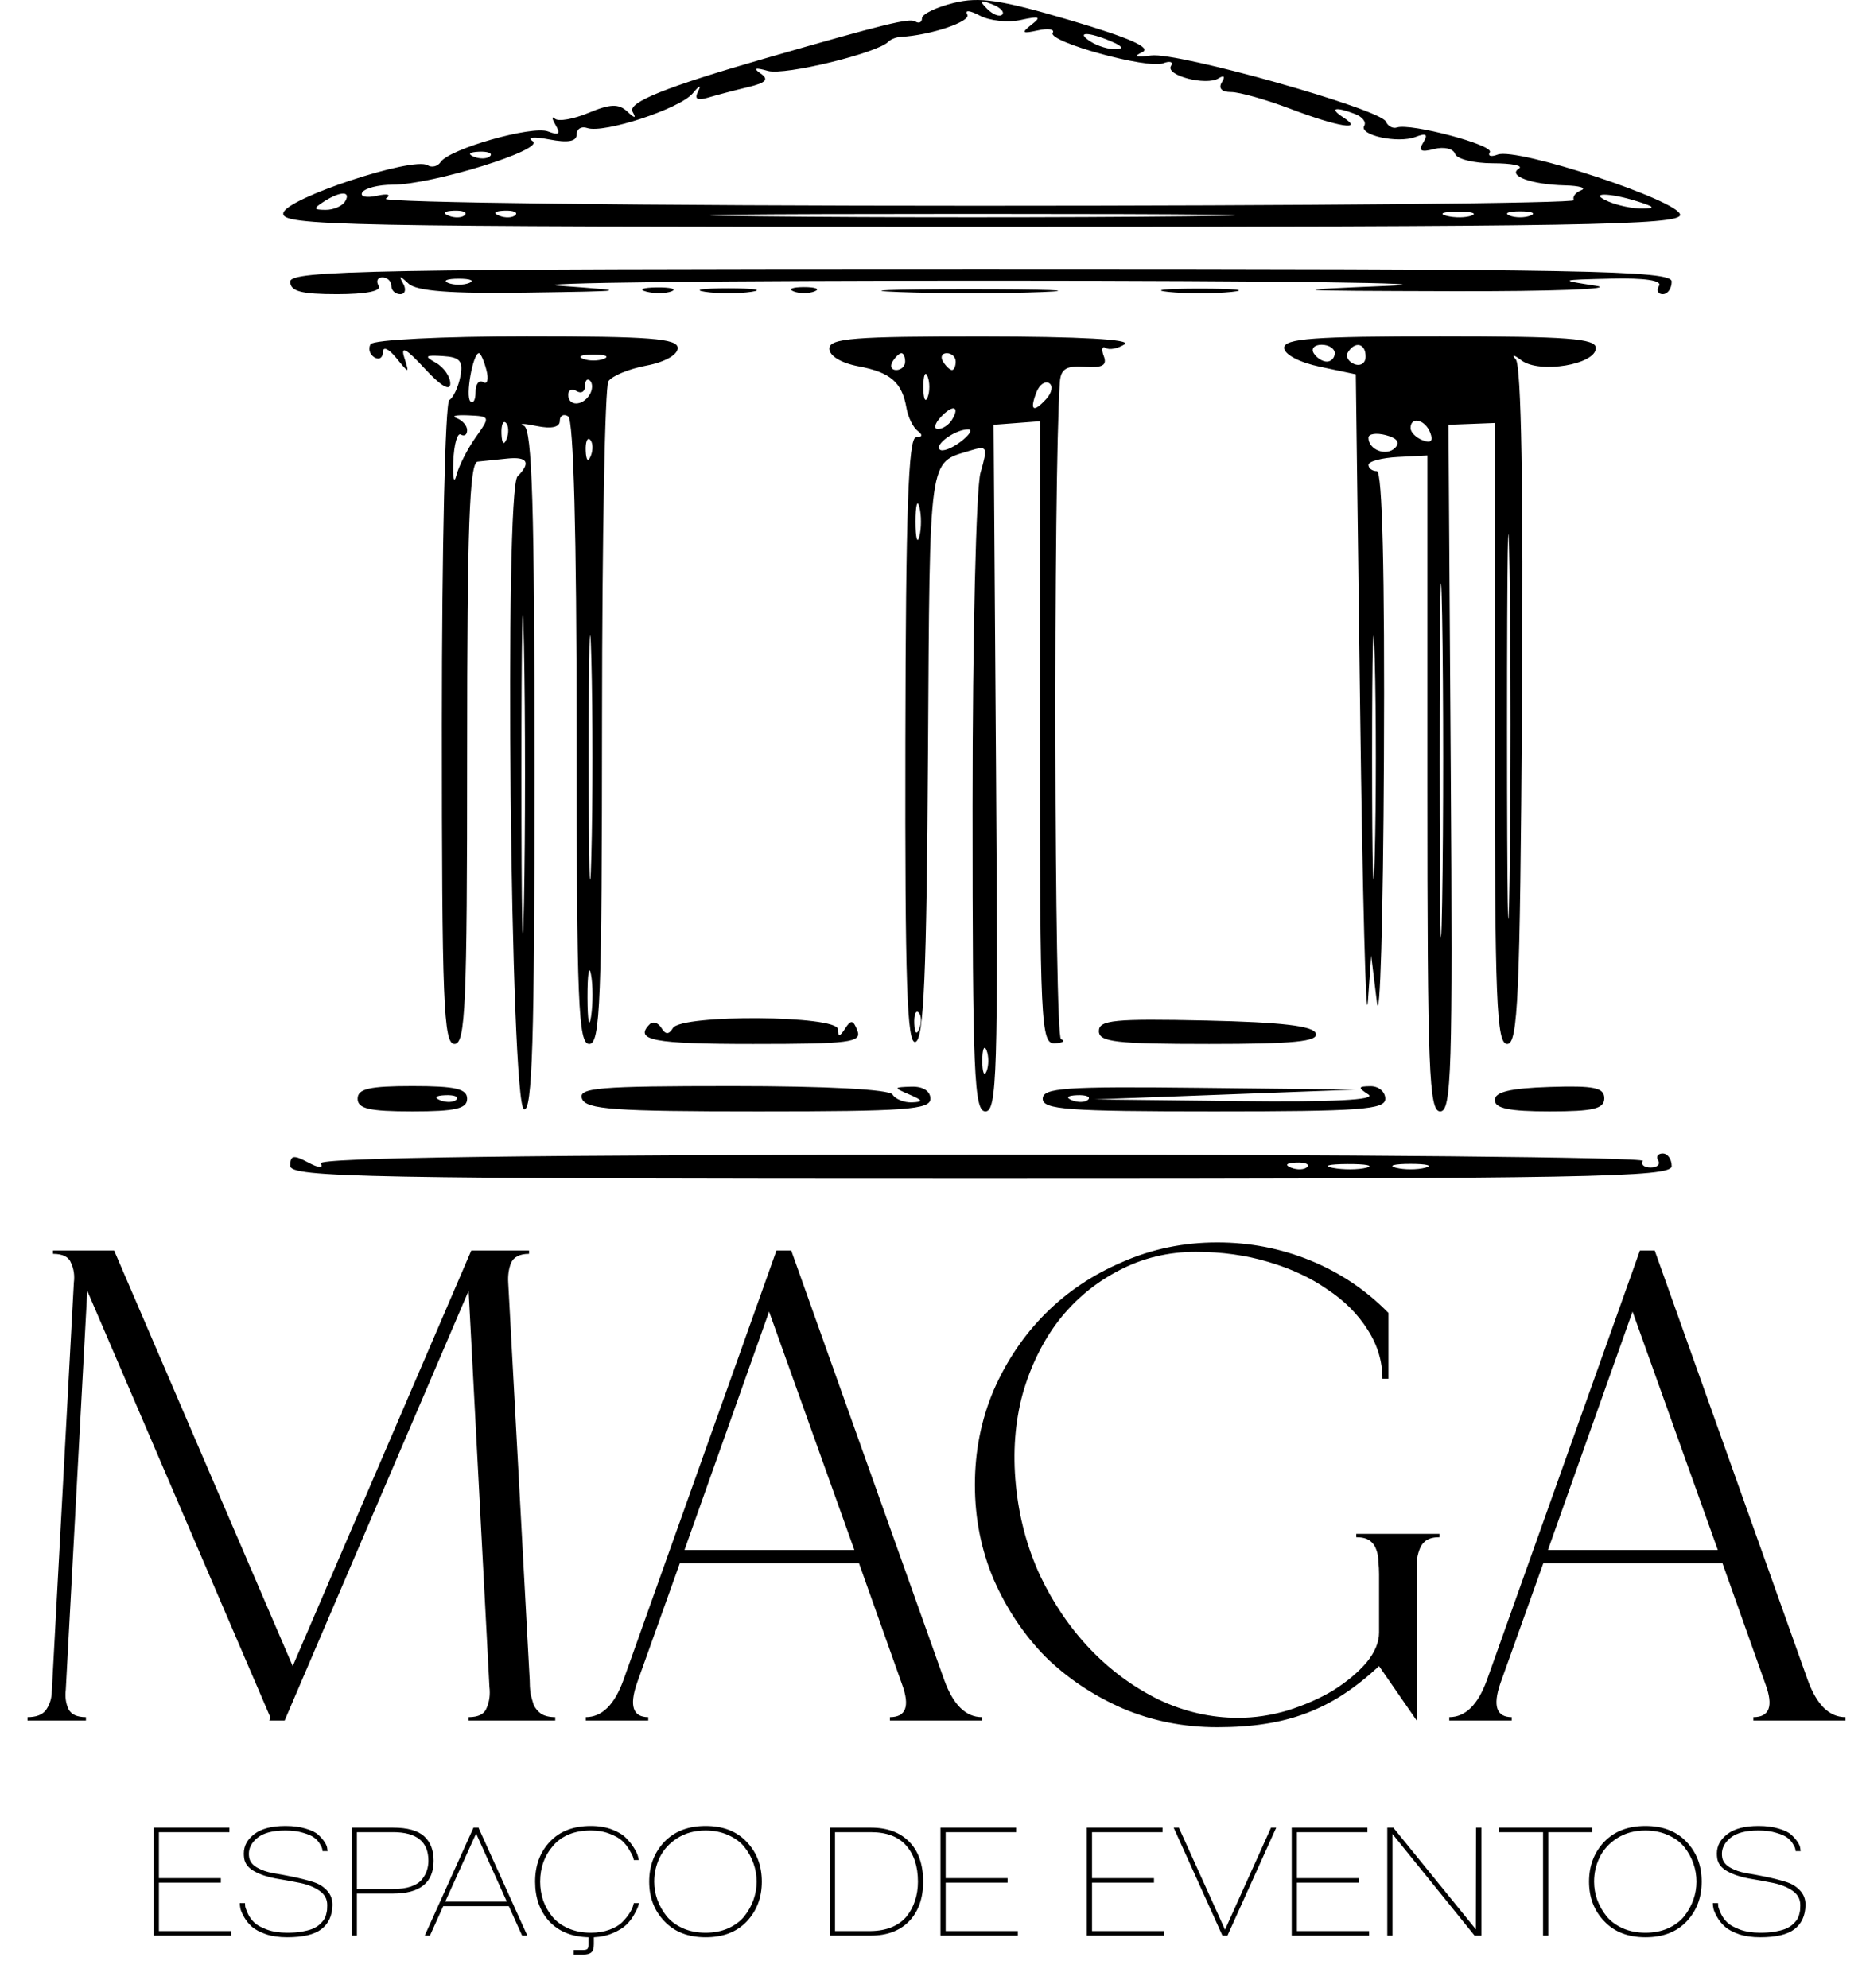 <svg width="355" height="379" viewBox="0 0 355 379" fill="none" xmlns="http://www.w3.org/2000/svg">
<path d="M51.584 327.488L16.64 246.08L12.544 322.112C12.373 323.477 12.544 324.715 13.056 325.824C13.568 326.848 14.677 327.36 16.384 327.36V328H5.248V327.36C6.869 327.36 8.021 326.933 8.704 326.08C9.387 325.141 9.771 324.075 9.856 322.88L14.08 244.544C14.251 243.179 14.08 241.941 13.568 240.832C13.141 239.637 11.989 239.04 10.112 239.04V238.4H21.76L55.808 317.632L89.856 238.4H100.864V239.04C99.072 239.04 97.92 239.637 97.408 240.832C96.981 241.941 96.811 243.179 96.896 244.544L100.992 320.32C100.992 321.088 101.035 321.899 101.12 322.752C101.291 323.52 101.504 324.288 101.76 325.056C102.101 325.739 102.571 326.293 103.168 326.72C103.851 327.147 104.747 327.36 105.856 327.36V328H89.344V327.36C91.221 327.36 92.373 326.763 92.8 325.568C93.312 324.373 93.483 323.051 93.312 321.6L89.344 246.08L54.272 328H51.328L51.584 327.488ZM169.669 328V327.36C172.741 327.36 173.509 325.269 171.973 321.088L163.781 298.048H129.605L121.413 320.96C119.962 325.227 120.688 327.36 123.589 327.36V328H111.685V327.36C114.757 327.36 117.146 325.013 118.853 320.32L148.037 238.4H150.853L180.037 320.32C181.744 325.013 184.133 327.36 187.205 327.36V328H169.669ZM162.885 295.488L146.629 250.048L130.501 295.488H162.885ZM185.87 283.072C185.87 276.672 187.065 270.656 189.454 265.024C191.929 259.392 195.214 254.528 199.31 250.432C203.491 246.251 208.398 242.965 214.03 240.576C219.662 238.101 225.678 236.864 232.078 236.864C238.307 236.864 244.238 238.016 249.87 240.32C255.502 242.624 260.451 245.952 264.718 250.304V262.848H263.566C263.566 259.52 262.627 256.405 260.75 253.504C258.873 250.517 256.313 247.957 253.07 245.824C249.913 243.605 246.158 241.856 241.806 240.576C237.539 239.296 232.931 238.656 227.982 238.656C222.691 238.656 217.785 239.851 213.262 242.24C208.825 244.544 205.027 247.701 201.87 251.712C198.798 255.723 196.494 260.416 194.958 265.792C193.507 271.168 193.081 276.928 193.678 283.072C194.275 289.216 195.811 294.976 198.286 300.352C200.846 305.728 204.046 310.421 207.886 314.432C211.726 318.443 216.078 321.643 220.942 324.032C225.806 326.336 230.841 327.488 236.046 327.488C239.203 327.488 242.361 327.019 245.518 326.08C248.761 325.056 251.662 323.776 254.222 322.24C256.782 320.619 258.873 318.869 260.494 316.992C262.115 315.029 262.926 313.109 262.926 311.232V300.096C262.926 299.328 262.883 298.56 262.798 297.792C262.798 296.939 262.67 296.171 262.414 295.488C262.158 294.72 261.731 294.123 261.134 293.696C260.537 293.269 259.683 293.056 258.574 293.056V292.416H274.446V293.056C273.337 293.056 272.483 293.269 271.886 293.696C271.289 294.123 270.862 294.72 270.606 295.488C270.35 296.171 270.179 296.939 270.094 297.792C270.094 298.56 270.094 299.328 270.094 300.096V328L262.926 317.632C260.622 319.765 258.361 321.557 256.142 323.008C253.923 324.459 251.577 325.653 249.102 326.592C246.627 327.531 243.982 328.213 241.166 328.64C238.435 329.067 235.406 329.28 232.078 329.28C225.678 329.28 219.662 328.085 214.03 325.696C208.398 323.221 203.491 319.936 199.31 315.84C195.214 311.659 191.929 306.752 189.454 301.12C187.065 295.488 185.87 289.472 185.87 283.072ZM334.294 328V327.36C337.366 327.36 338.134 325.269 336.598 321.088L328.406 298.048H294.23L286.038 320.96C284.587 325.227 285.313 327.36 288.214 327.36V328H276.31V327.36C279.382 327.36 281.771 325.013 283.478 320.32L312.662 238.4H315.478L344.662 320.32C346.369 325.013 348.758 327.36 351.83 327.36V328H334.294ZM327.51 295.488L311.254 250.048L295.126 295.488H327.51Z" fill="black"/>
<path d="M29.304 348.424H43.736V349.288H30.296V358.056H42.104V358.92H30.296V368.136H44.056V369H29.304V348.424ZM45.718 362.824H46.71C46.71 362.973 46.721 363.176 46.742 363.432C46.785 363.688 46.956 364.147 47.254 364.808C47.553 365.448 47.958 366.013 48.47 366.504C48.982 366.995 49.782 367.443 50.87 367.848C51.98 368.253 53.27 368.456 54.742 368.456C55.766 368.456 56.684 368.392 57.494 368.264C58.305 368.115 58.966 367.944 59.478 367.752C60.012 367.539 60.47 367.272 60.854 366.952C61.238 366.611 61.526 366.301 61.718 366.024C61.91 365.747 62.06 365.416 62.166 365.032C62.273 364.627 62.337 364.317 62.358 364.104C62.38 363.869 62.39 363.581 62.39 363.24C62.39 363.219 62.39 363.197 62.39 363.176C62.39 362.024 61.878 361.107 60.854 360.424C59.852 359.741 58.604 359.251 57.11 358.952C55.617 358.653 54.102 358.376 52.566 358.12C51.03 357.843 49.686 357.395 48.534 356.776C47.382 356.157 46.721 355.325 46.55 354.28C46.508 353.96 46.486 353.651 46.486 353.352C46.486 351.901 47.158 350.664 48.502 349.64C49.846 348.616 51.82 348.104 54.422 348.104C55.916 348.104 57.206 348.275 58.294 348.616C59.404 348.936 60.204 349.331 60.694 349.8C61.206 350.269 61.612 350.739 61.91 351.208C62.209 351.677 62.369 352.083 62.39 352.424L62.454 352.904H61.494C61.494 352.797 61.473 352.659 61.43 352.488C61.409 352.296 61.26 351.976 60.982 351.528C60.726 351.08 60.374 350.685 59.926 350.344C59.478 350.003 58.774 349.693 57.814 349.416C56.854 349.117 55.724 348.968 54.422 348.968C52.012 348.968 50.241 349.427 49.11 350.344C48.001 351.24 47.446 352.264 47.446 353.416C47.446 353.651 47.468 353.896 47.51 354.152C47.66 354.92 48.161 355.549 49.014 356.04C49.868 356.531 50.881 356.883 52.054 357.096C53.228 357.288 54.486 357.523 55.83 357.8C57.174 358.077 58.401 358.387 59.51 358.728C60.641 359.048 61.569 359.592 62.294 360.36C63.02 361.107 63.382 362.024 63.382 363.112C63.382 363.155 63.382 363.187 63.382 363.208C63.34 365.213 62.636 366.739 61.27 367.784C59.926 368.808 57.75 369.32 54.742 369.32C53.228 369.32 51.884 369.128 50.71 368.744C49.558 368.339 48.673 367.869 48.054 367.336C47.457 366.803 46.966 366.205 46.582 365.544C46.198 364.883 45.953 364.339 45.846 363.912C45.761 363.485 45.718 363.123 45.718 362.824ZM74.926 348.424C77.699 348.424 79.683 348.979 80.878 350.088C82.073 351.176 82.67 352.723 82.67 354.728C82.67 358.909 80.089 361 74.926 361H68.046V369H67.054V348.424H74.926ZM68.046 349.288V360.136H74.926C76.27 360.136 77.411 359.976 78.35 359.656C79.31 359.315 80.014 358.856 80.462 358.28C80.91 357.704 81.219 357.139 81.39 356.584C81.582 356.008 81.678 355.389 81.678 354.728C81.678 351.101 79.427 349.288 74.926 349.288H68.046ZM80.981 369L90.261 348.456V348.424H91.285L91.253 348.488L100.533 369H99.541L97.013 363.4H84.501L81.973 369H80.981ZM96.629 362.536L90.773 349.544L84.885 362.536H96.629ZM104.871 351.08C106.749 349.096 109.341 348.104 112.647 348.104C114.162 348.104 115.506 348.328 116.679 348.776C117.853 349.224 118.749 349.768 119.367 350.408C119.986 351.027 120.487 351.656 120.871 352.296C121.277 352.936 121.533 353.48 121.639 353.928L121.799 354.6H120.839C120.818 354.451 120.765 354.248 120.679 353.992C120.594 353.736 120.359 353.288 119.975 352.648C119.591 351.987 119.133 351.411 118.599 350.92C118.066 350.429 117.266 349.981 116.199 349.576C115.154 349.171 113.97 348.968 112.647 348.968C109.554 348.968 107.165 349.928 105.479 351.848C103.815 353.768 102.983 356.061 102.983 358.728C102.983 359.965 103.175 361.16 103.559 362.312C103.965 363.443 104.551 364.477 105.319 365.416C106.087 366.333 107.101 367.069 108.359 367.624C109.639 368.179 111.069 368.456 112.647 368.456C113.97 368.456 115.154 368.264 116.199 367.88C117.245 367.496 118.045 367.027 118.599 366.472C119.154 365.917 119.613 365.363 119.975 364.808C120.338 364.253 120.573 363.784 120.679 363.4L120.839 362.824H121.831C121.789 362.995 121.725 363.219 121.639 363.496C121.554 363.773 121.309 364.275 120.903 365C120.498 365.725 120.007 366.365 119.431 366.92C118.877 367.475 118.045 367.997 116.935 368.488C115.826 368.979 114.589 369.256 113.223 369.32V370.6C113.223 371.368 113.074 371.891 112.775 372.168C112.477 372.467 111.943 372.616 111.175 372.616H109.383V371.752H111.175C111.602 371.752 111.879 371.677 112.007 371.528C112.135 371.379 112.199 371.069 112.199 370.6V369.32C109.021 369.235 106.525 368.221 104.711 366.28C102.919 364.317 102.023 361.8 102.023 358.728C102.023 355.613 102.973 353.064 104.871 351.08ZM123.773 358.728C123.773 355.699 124.733 353.171 126.653 351.144C128.595 349.117 131.219 348.104 134.525 348.104C137.853 348.104 140.467 349.117 142.365 351.144C144.285 353.149 145.245 355.677 145.245 358.728C145.245 361.757 144.285 364.285 142.365 366.312C140.467 368.317 137.853 369.32 134.525 369.32C131.219 369.32 128.605 368.307 126.685 366.28C124.744 364.275 123.773 361.757 123.773 358.728ZM124.733 358.728C124.733 359.923 124.936 361.085 125.341 362.216C125.768 363.347 126.365 364.392 127.133 365.352C127.923 366.291 128.957 367.048 130.237 367.624C131.517 368.179 132.947 368.456 134.525 368.456C136.104 368.456 137.533 368.179 138.813 367.624C140.093 367.048 141.117 366.291 141.885 365.352C142.653 364.392 143.24 363.347 143.645 362.216C144.051 361.085 144.253 359.923 144.253 358.728C144.253 357.512 144.051 356.339 143.645 355.208C143.24 354.056 142.653 353.011 141.885 352.072C141.117 351.133 140.093 350.387 138.813 349.832C137.533 349.256 136.104 348.968 134.525 348.968C132.456 348.968 130.653 349.459 129.117 350.44C127.603 351.421 126.493 352.637 125.789 354.088C125.085 355.539 124.733 357.085 124.733 358.728ZM166.018 348.424C169.154 348.424 171.597 349.32 173.346 351.112C175.117 352.904 176.002 355.443 176.002 358.728C176.002 361.885 175.117 364.392 173.346 366.248C171.576 368.083 169.133 369 166.018 369H158.21V348.424H166.018ZM166.018 368.136C167.554 368.115 168.909 367.859 170.082 367.368C171.256 366.856 172.194 366.163 172.898 365.288C173.602 364.392 174.125 363.4 174.466 362.312C174.829 361.203 175.01 360.008 175.01 358.728C175.01 355.827 174.264 353.533 172.77 351.848C171.298 350.141 169.048 349.288 166.018 349.288H159.202V368.136H166.018ZM179.304 348.424H193.736V349.288H180.296V358.056H192.104V358.92H180.296V368.136H194.056V369H179.304V348.424ZM207.21 348.424H221.642V349.288H208.202V358.056H220.01V358.92H208.202V368.136H221.962V369H207.21V348.424ZM224.757 348.424L233.557 367.88L242.325 348.424H243.317L234.037 368.968L234.069 369H233.045V368.968L223.765 348.424H224.757ZM246.273 348.424H260.705V349.288H247.265V358.056H259.073V358.92H247.265V368.136H261.025V369H246.273V348.424ZM264.492 348.424H265.644L281.388 367.816L281.42 348.424H282.444V369H281.132L265.484 349.64V369H264.492V348.424ZM285.742 348.424H303.598V349.288H295.182V369H294.19V349.288H285.742V348.424ZM302.961 358.728C302.961 355.699 303.921 353.171 305.841 351.144C307.782 349.117 310.406 348.104 313.713 348.104C317.041 348.104 319.654 349.117 321.553 351.144C323.473 353.149 324.433 355.677 324.433 358.728C324.433 361.757 323.473 364.285 321.553 366.312C319.654 368.317 317.041 369.32 313.713 369.32C310.406 369.32 307.793 368.307 305.873 366.28C303.931 364.275 302.961 361.757 302.961 358.728ZM303.921 358.728C303.921 359.923 304.123 361.085 304.529 362.216C304.955 363.347 305.553 364.392 306.321 365.352C307.11 366.291 308.145 367.048 309.425 367.624C310.705 368.179 312.134 368.456 313.713 368.456C315.291 368.456 316.721 368.179 318.001 367.624C319.281 367.048 320.305 366.291 321.073 365.352C321.841 364.392 322.427 363.347 322.833 362.216C323.238 361.085 323.441 359.923 323.441 358.728C323.441 357.512 323.238 356.339 322.833 355.208C322.427 354.056 321.841 353.011 321.073 352.072C320.305 351.133 319.281 350.387 318.001 349.832C316.721 349.256 315.291 348.968 313.713 348.968C311.643 348.968 309.841 349.459 308.305 350.44C306.79 351.421 305.681 352.637 304.977 354.088C304.273 355.539 303.921 357.085 303.921 358.728ZM326.562 362.824H327.554C327.554 362.973 327.565 363.176 327.586 363.432C327.629 363.688 327.799 364.147 328.098 364.808C328.397 365.448 328.802 366.013 329.314 366.504C329.826 366.995 330.626 367.443 331.714 367.848C332.823 368.253 334.114 368.456 335.586 368.456C336.61 368.456 337.527 368.392 338.338 368.264C339.149 368.115 339.81 367.944 340.322 367.752C340.855 367.539 341.314 367.272 341.698 366.952C342.082 366.611 342.37 366.301 342.562 366.024C342.754 365.747 342.903 365.416 343.01 365.032C343.117 364.627 343.181 364.317 343.202 364.104C343.223 363.869 343.234 363.581 343.234 363.24C343.234 363.219 343.234 363.197 343.234 363.176C343.234 362.024 342.722 361.107 341.698 360.424C340.695 359.741 339.447 359.251 337.954 358.952C336.461 358.653 334.946 358.376 333.41 358.12C331.874 357.843 330.53 357.395 329.378 356.776C328.226 356.157 327.565 355.325 327.394 354.28C327.351 353.96 327.33 353.651 327.33 353.352C327.33 351.901 328.002 350.664 329.346 349.64C330.69 348.616 332.663 348.104 335.266 348.104C336.759 348.104 338.05 348.275 339.138 348.616C340.247 348.936 341.047 349.331 341.538 349.8C342.05 350.269 342.455 350.739 342.754 351.208C343.053 351.677 343.213 352.083 343.234 352.424L343.298 352.904H342.338C342.338 352.797 342.317 352.659 342.274 352.488C342.253 352.296 342.103 351.976 341.826 351.528C341.57 351.08 341.218 350.685 340.77 350.344C340.322 350.003 339.618 349.693 338.658 349.416C337.698 349.117 336.567 348.968 335.266 348.968C332.855 348.968 331.085 349.427 329.954 350.344C328.845 351.24 328.29 352.264 328.29 353.416C328.29 353.651 328.311 353.896 328.354 354.152C328.503 354.92 329.005 355.549 329.858 356.04C330.711 356.531 331.725 356.883 332.898 357.096C334.071 357.288 335.33 357.523 336.674 357.8C338.018 358.077 339.245 358.387 340.354 358.728C341.485 359.048 342.413 359.592 343.138 360.36C343.863 361.107 344.226 362.024 344.226 363.112C344.226 363.155 344.226 363.187 344.226 363.208C344.183 365.213 343.479 366.739 342.114 367.784C340.77 368.808 338.594 369.32 335.586 369.32C334.071 369.32 332.727 369.128 331.554 368.744C330.402 368.339 329.517 367.869 328.898 367.336C328.301 366.803 327.81 366.205 327.426 365.544C327.042 364.883 326.797 364.339 326.69 363.912C326.605 363.485 326.562 363.123 326.562 362.824Z" fill="black"/>
<path fill-rule="evenodd" clip-rule="evenodd" d="M181.806 0.565C178.495 1.385 175.784 2.694 175.784 3.473C175.784 4.254 175.214 4.538 174.515 4.107C173.381 3.407 168.878 4.51 146.074 11.074C127.016 16.56 119.612 19.531 120.603 21.298C121.35 22.632 121.053 22.616 119.569 21.241C117.945 19.74 116.329 19.798 112.237 21.506C109.352 22.712 106.453 23.22 105.798 22.632C105.142 22.044 105.202 22.59 105.931 23.845C106.928 25.563 106.568 25.862 104.465 25.054C101.441 23.895 85.692 28.382 84.022 30.88C83.459 31.724 82.338 32.006 81.531 31.508C78.764 29.8 54.567 37.799 54.015 40.606C53.536 43.036 64.018 43.245 186.908 43.245C301.189 43.245 320.321 42.917 320.321 40.961C320.321 38.313 289.239 28.049 285.529 29.474C284.257 29.96 283.591 29.755 284.048 29.016C284.884 27.662 268.957 23.429 266.327 24.306C265.549 24.564 264.6 24.053 264.216 23.17C263.173 20.776 224.52 9.897 219.482 10.579C216.564 10.976 216.004 10.766 217.783 9.943C219.614 9.097 215.384 7.223 204.132 3.895C190.79 -0.05 186.735 -0.656 181.806 0.565ZM191.082 2.786C190.589 3.28 189.293 2.787 188.203 1.689C186.629 0.102 186.814 -0.081 189.102 0.789C190.686 1.393 191.577 2.291 191.082 2.786ZM194.62 3.807C198.218 3.022 198.608 3.195 196.661 4.711C194.662 6.267 194.866 6.452 197.868 5.794C199.857 5.358 201.136 5.566 200.708 6.255C199.668 7.939 218.782 13.215 221.771 12.068C223.068 11.57 223.736 11.8 223.255 12.579C222.142 14.377 229.937 16.411 232.314 14.941C233.392 14.276 233.642 14.573 232.948 15.694C232.245 16.836 232.921 17.549 234.708 17.551C236.306 17.551 241.415 18.996 246.063 20.763C255.13 24.209 260.185 25.019 256.082 22.367C253.36 20.607 254.55 20.275 258.35 21.733C259.742 22.266 260.529 23.273 260.099 23.97C258.994 25.757 266.5 27.4 269.869 26.108C271.93 25.317 272.322 25.595 271.352 27.166C270.367 28.757 270.891 29.072 273.42 28.412C275.281 27.924 277.075 28.337 277.406 29.326C277.735 30.317 280.981 31.128 284.615 31.128C288.251 31.128 290.484 31.585 289.578 32.144C287.374 33.506 291.982 35.183 298.37 35.342C301.168 35.411 302.551 35.835 301.441 36.281C300.331 36.729 299.72 37.576 300.082 38.162C300.445 38.75 249.209 39.23 186.223 39.23C123.237 39.23 72.538 38.624 73.558 37.886C74.674 37.076 73.974 36.858 71.796 37.335C69.806 37.77 68.584 37.471 69.08 36.672C69.575 35.87 72.167 35.215 74.841 35.215C82.386 35.215 104.023 28.502 101.574 26.92C100.385 26.154 101.73 26.011 104.72 26.584C108.282 27.269 109.939 26.97 109.939 25.647C109.939 24.579 110.843 24.021 111.947 24.405C115.101 25.507 129.664 20.718 132.084 17.785C133.285 16.33 133.762 16.122 133.144 17.32C132.333 18.895 132.856 19.25 135.033 18.601C136.688 18.107 140.099 17.21 142.613 16.61C146.048 15.789 146.645 15.147 145.022 14.019C143.526 12.982 143.96 12.829 146.433 13.525C149.613 14.418 167.309 10.12 169.36 7.957C169.802 7.491 170.886 7.074 171.769 7.027C177.414 6.733 185.233 4.093 184.41 2.76C183.862 1.875 184.923 1.97 186.799 2.974C188.654 3.968 192.174 4.342 194.62 3.807ZM211.918 7.914C214.036 8.824 214.309 9.324 212.721 9.381C211.396 9.431 209.228 8.77 207.903 7.914C204.968 6.017 207.503 6.017 211.918 7.914ZM93.444 29.761C92.911 30.294 91.525 30.352 90.367 29.888C89.086 29.376 89.466 28.995 91.337 28.918C93.03 28.849 93.978 29.228 93.444 29.761ZM65.775 38.427C65.229 39.31 63.561 40.022 62.067 40.009C59.727 39.986 59.684 39.768 61.76 38.427C64.905 36.394 67.031 36.394 65.775 38.427ZM312.291 38.427C315.519 39.461 315.676 39.721 313.094 39.76C311.327 39.785 308.437 39.187 306.67 38.427C302.578 36.668 306.8 36.668 312.291 38.427ZM88.626 41.003C88.093 41.536 86.707 41.594 85.549 41.13C84.268 40.617 84.649 40.237 86.519 40.16C88.212 40.091 89.16 40.47 88.626 41.003ZM98.262 41.003C97.729 41.536 96.343 41.594 95.185 41.13C93.904 40.617 94.284 40.237 96.155 40.16C97.848 40.091 98.796 40.47 98.262 41.003ZM225.97 41.236C203.668 41.488 167.173 41.488 144.869 41.236C122.567 40.984 140.814 40.778 185.42 40.778C230.025 40.778 248.274 40.984 225.97 41.236ZM280.604 41.086C279.516 41.526 277.348 41.554 275.786 41.146C274.223 40.738 275.113 40.378 277.763 40.346C280.413 40.314 281.691 40.646 280.604 41.086ZM291.815 41.096C290.712 41.542 288.905 41.542 287.8 41.096C286.697 40.651 287.599 40.287 289.807 40.287C292.016 40.287 292.92 40.651 291.815 41.096ZM55.337 53.684C55.337 55.535 57.398 56.093 64.264 56.093C69.806 56.093 72.816 55.484 72.199 54.486C71.653 53.603 71.973 52.881 72.907 52.881C73.842 52.881 74.608 53.603 74.608 54.486C74.608 55.37 75.374 56.093 76.309 56.093C77.243 56.093 77.499 55.19 76.876 54.085C75.97 52.479 76.175 52.479 77.905 54.085C79.436 55.505 85.962 56.006 100.223 55.794C120.187 55.497 120.248 55.484 106.727 54.486C99.219 53.932 136.799 53.494 190.238 53.512C243.676 53.529 277.281 53.969 264.915 54.486C244.045 55.36 244.911 55.434 276.96 55.519C295.95 55.569 308.236 55.105 304.261 54.486C297.142 53.38 297.185 53.359 307.166 53.121C313.568 52.969 316.934 53.472 316.306 54.486C315.76 55.37 316.079 56.093 317.014 56.093C317.949 56.093 318.715 55.008 318.715 53.684C318.715 51.562 303.012 51.275 187.026 51.275C71.04 51.275 55.337 51.562 55.337 53.684ZM89.463 53.944C88.36 54.39 86.553 54.39 85.448 53.944C84.345 53.499 85.248 53.134 87.456 53.134C89.664 53.134 90.568 53.499 89.463 53.944ZM123.219 55.599C124.782 56.007 126.95 55.98 128.037 55.54C129.124 55.1 127.846 54.768 125.196 54.8C122.546 54.832 121.656 55.191 123.219 55.599ZM134.43 55.636C136.858 56.004 140.835 56.004 143.263 55.636C145.691 55.269 143.705 54.968 138.847 54.968C133.989 54.968 132.002 55.269 134.43 55.636ZM151.293 55.55C152.398 55.996 154.205 55.996 155.308 55.55C156.413 55.105 155.509 54.74 153.3 54.74C151.092 54.74 150.19 55.105 151.293 55.55ZM171.446 55.683C179.219 55.978 191.505 55.977 198.748 55.68C205.992 55.383 199.632 55.142 184.617 55.143C169.601 55.145 163.675 55.389 171.446 55.683ZM222.758 55.656C226.071 56.003 231.492 56.003 234.803 55.656C238.116 55.31 235.405 55.026 228.781 55.026C222.156 55.026 219.447 55.31 222.758 55.656ZM70.662 65.618C70.153 66.44 70.473 67.566 71.37 68.121C72.268 68.675 73.002 68.226 73.002 67.122C73.002 65.984 74.102 66.464 75.543 68.232C78.046 71.306 78.069 71.304 77.068 68.137C76.347 65.847 77.46 66.451 80.953 70.244C84.048 73.606 85.85 74.669 85.85 73.133C85.85 71.799 84.613 70.015 83.104 69.168C80.818 67.89 81.037 67.675 84.411 67.885C87.706 68.089 88.333 68.817 87.767 71.775C87.385 73.774 86.436 75.804 85.659 76.286C84.88 76.766 84.244 104.578 84.244 138.092C84.244 191.183 84.554 199.023 86.653 199.023C88.747 199.023 89.062 191.797 89.062 143.618C89.062 100.473 89.507 88.167 91.069 88.006C92.174 87.894 94.702 87.632 96.69 87.423C100.578 87.015 101.277 88.202 98.677 90.802C96.12 93.359 97.31 210.606 99.902 211.47C101.485 211.998 101.909 198.416 101.909 147.098C101.909 96.6 101.46 81.86 99.902 81.183C98.799 80.702 99.883 80.72 102.311 81.223C105.128 81.806 106.727 81.457 106.727 80.261C106.727 79.23 107.45 78.833 108.333 79.379C109.356 80.012 109.939 101.879 109.939 139.697C109.939 191.361 110.251 199.023 112.348 199.023C114.447 199.023 114.76 191.027 114.781 136.792C114.796 102.566 115.339 73.724 115.991 72.701C116.641 71.678 119.882 70.333 123.192 69.711C126.715 69.051 129.211 67.659 129.211 66.353C129.211 64.532 123.913 64.122 100.398 64.122C84.348 64.122 71.176 64.784 70.662 65.618ZM158.118 66.459C158.118 67.853 160.362 69.216 163.681 69.838C169.784 70.983 171.978 72.889 172.821 77.773C173.126 79.54 174.098 81.516 174.981 82.165C175.986 82.904 175.864 83.354 174.652 83.37C173.179 83.388 172.691 97.274 172.612 141.353C172.53 187.523 172.924 199.174 174.547 198.632C176.134 198.103 176.662 185.859 176.926 143.582C177.285 86.025 176.963 88.352 184.928 85.917C188.248 84.903 188.365 85.148 186.936 90.129C186.102 93.038 185.42 121.619 185.42 153.644C185.42 204.941 185.714 211.871 187.886 211.871C190.072 211.871 190.302 204.415 189.894 146.428L189.435 80.985L193.851 80.648L198.267 80.312V139.667C198.267 195.174 198.449 199.015 201.078 198.897C202.623 198.828 203.166 198.466 202.282 198.094C201.001 197.554 200.814 91.498 202.062 72.891C202.234 70.337 203.281 69.684 206.813 69.928C210.193 70.162 211.114 69.648 210.444 67.901C209.951 66.615 210.115 65.913 210.808 66.342C211.504 66.771 213.121 66.459 214.404 65.646C215.872 64.718 205.868 64.162 187.427 64.146C162.84 64.126 158.118 64.498 158.118 66.459ZM244.84 66.303C244.84 67.572 247.693 69.085 251.666 69.923L258.491 71.362L259.321 135.594C259.779 170.922 260.439 195.852 260.788 190.994L261.424 182.161L262.506 190.994C263.102 195.852 263.706 175.075 263.85 144.822C264.02 109.049 263.55 89.818 262.506 89.818C261.623 89.818 260.903 89.275 260.907 88.613C260.911 87.952 263.441 87.279 266.527 87.121L272.142 86.834V149.353C272.142 204.253 272.439 211.871 274.586 211.871C276.741 211.871 276.979 204.137 276.594 146.428L276.157 80.985L280.573 80.815L284.99 80.643V139.834C284.99 190.979 285.312 199.023 287.363 199.023C289.409 199.023 289.796 190.178 290.174 134.703C290.453 93.486 290.034 69.719 289.004 68.535C288.121 67.517 288.608 67.598 290.087 68.712C293.509 71.29 304.261 69.501 304.261 66.353C304.261 64.53 298.831 64.122 274.551 64.122C250.595 64.122 244.84 64.545 244.84 66.303ZM254.476 67.334C254.476 68.218 253.797 68.94 252.965 68.94C252.133 68.94 251.007 68.218 250.461 67.334C249.915 66.451 250.596 65.728 251.973 65.728C253.349 65.728 254.476 66.451 254.476 67.334ZM260.365 67.985C260.365 69.225 259.405 69.872 258.233 69.422C257.06 68.972 256.5 67.957 256.99 67.166C258.348 64.967 260.365 65.455 260.365 67.985ZM92.739 70.548C93.202 72.316 92.924 73.358 92.124 72.862C91.323 72.367 90.668 73.21 90.668 74.735C90.668 76.259 90.22 77.057 89.672 76.509C88.696 75.533 90.163 67.334 91.313 67.334C91.636 67.334 92.277 68.781 92.739 70.548ZM115.159 68.397C114.055 68.844 112.249 68.844 111.144 68.397C110.04 67.953 110.943 67.588 113.151 67.588C115.359 67.588 116.264 67.953 115.159 68.397ZM172.572 68.94C172.572 69.823 171.806 70.546 170.871 70.546C169.937 70.546 169.617 69.823 170.163 68.94C170.709 68.057 171.473 67.334 171.864 67.334C172.254 67.334 172.572 68.057 172.572 68.94ZM182.208 68.94C182.208 69.823 181.89 70.546 181.5 70.546C181.109 70.546 180.345 69.823 179.799 68.94C179.253 68.057 179.572 67.334 180.507 67.334C181.442 67.334 182.208 68.057 182.208 68.94ZM176.847 75.766C176.402 76.871 176.038 75.966 176.038 73.758C176.038 71.55 176.402 70.647 176.847 71.751C177.293 72.856 177.293 74.662 176.847 75.766ZM112.414 75.257C111.049 77.466 108.333 77.474 108.333 75.269C108.333 74.335 109.056 74.015 109.939 74.561C110.823 75.107 111.545 74.667 111.545 73.585C111.545 72.502 111.979 72.051 112.509 72.581C113.039 73.111 112.997 74.315 112.414 75.257ZM199.456 76.09C196.992 78.766 196.266 78.261 197.595 74.8C198.15 73.353 199.244 72.567 200.026 73.05C200.808 73.533 200.551 74.902 199.456 76.09ZM181.471 80.074C180.889 81.017 179.704 81.788 178.838 81.788C177.971 81.788 178.194 80.776 179.335 79.541C181.639 77.039 183.118 77.409 181.471 80.074ZM90.677 83.394C89.112 85.602 87.462 88.854 87.011 90.621C86.561 92.387 86.296 91.192 86.423 87.966C86.55 84.741 87.196 82.435 87.857 82.841C88.519 83.249 89.062 82.878 89.062 82.016C89.062 81.155 88.159 80.119 87.054 79.716C85.951 79.313 86.955 79.072 89.287 79.181C93.491 79.377 93.502 79.411 90.677 83.394ZM96.582 83.696C96.07 84.976 95.69 84.595 95.612 82.724C95.543 81.031 95.922 80.084 96.456 80.617C96.989 81.15 97.047 82.536 96.582 83.696ZM272.691 82.509C273.289 84.065 272.813 84.541 271.257 83.943C269.977 83.452 268.93 82.405 268.93 81.616C268.93 79.307 271.716 79.968 272.691 82.509ZM287.798 168.004C287.537 184.623 287.323 171.481 287.323 138.8C287.321 106.118 287.535 92.521 287.797 108.584C288.059 124.645 288.06 151.384 287.798 168.004ZM183.128 84.231C181.426 85.519 179.64 86.18 179.16 85.698C178.151 84.692 182.23 81.825 184.617 81.863C185.5 81.878 184.83 82.944 183.128 84.231ZM265.964 85.397C264.302 87.059 260.9 85.751 260.9 83.45C260.9 82.702 262.394 82.478 264.218 82.957C266.383 83.522 266.99 84.37 265.964 85.397ZM112.642 86.908C112.13 88.188 111.749 87.807 111.672 85.936C111.603 84.243 111.982 83.296 112.515 83.829C113.048 84.362 113.106 85.748 112.642 86.908ZM274.951 172.021C274.686 187.314 274.469 175.255 274.469 145.224C274.469 115.192 274.684 102.68 274.949 117.418C275.214 132.156 275.214 156.727 274.951 172.021ZM175.284 102.264C174.881 103.811 174.551 102.545 174.551 99.454C174.551 96.362 174.881 95.097 175.284 96.643C175.689 98.19 175.689 100.717 175.284 102.264ZM99.899 172.124C99.631 185.593 99.411 174.573 99.411 147.633C99.411 120.692 99.631 109.672 99.899 123.142C100.167 136.611 100.167 158.654 99.899 172.124ZM112.745 163.291C112.465 173.67 112.236 165.178 112.236 144.421C112.236 123.664 112.465 115.171 112.745 125.551C113.024 135.928 113.024 152.911 112.745 163.291ZM262.1 163.291C261.82 173.67 261.591 165.178 261.591 144.421C261.591 123.664 261.82 115.171 262.1 125.551C262.379 135.928 262.379 152.911 262.1 163.291ZM112.698 193.782C112.329 196.223 112.017 194.607 112.005 190.191C111.993 185.774 112.295 183.776 112.676 185.752C113.056 187.727 113.066 191.341 112.698 193.782ZM175.275 196.113C174.763 197.393 174.382 197.013 174.305 195.142C174.236 193.449 174.615 192.502 175.148 193.035C175.681 193.568 175.739 194.954 175.275 196.113ZM123.882 195.253C120.82 198.315 124.528 199.023 143.615 199.023C161.958 199.023 164.325 198.72 163.465 196.48C162.679 194.432 162.225 194.353 161.131 196.078C160.114 197.682 159.768 197.716 159.748 196.213C159.716 193.574 129.926 193.356 128.302 195.983C127.502 197.278 126.902 197.271 126.091 195.959C125.477 194.968 124.485 194.65 123.882 195.253ZM209.509 196.566C209.509 198.646 212.732 199.023 230.52 199.023C246.615 199.023 251.377 198.553 250.866 197.016C250.389 195.584 244.371 194.88 229.854 194.559C212.467 194.175 209.509 194.467 209.509 196.566ZM188.089 204.243C187.644 205.348 187.279 204.444 187.279 202.235C187.279 200.027 187.644 199.125 188.089 200.228C188.535 201.333 188.535 203.14 188.089 204.243ZM68.184 209.462C68.184 211.356 70.415 211.871 78.623 211.871C86.831 211.871 89.062 211.356 89.062 209.462C89.062 207.569 86.831 207.053 78.623 207.053C70.415 207.053 68.184 207.569 68.184 209.462ZM110.964 209.462C111.744 211.494 117.009 211.871 144.639 211.871C172.68 211.871 177.39 211.524 177.39 209.462C177.39 208.001 175.969 207.098 173.776 207.166C170.328 207.273 170.311 207.342 173.375 208.659C175.993 209.785 176.086 210.06 173.871 210.153C172.378 210.214 170.709 209.543 170.163 208.659C169.559 207.683 157.583 207.053 139.605 207.053C113.985 207.053 110.164 207.375 110.964 209.462ZM198.802 209.462C198.802 211.524 203.501 211.871 231.458 211.871C259.413 211.871 264.112 211.524 264.112 209.462C264.112 208.137 262.847 207.065 261.302 207.077C258.899 207.098 258.841 207.33 260.9 208.659C262.498 209.692 254.11 210.111 236.008 209.902L208.706 209.589L233.599 208.659L258.491 207.729L228.647 207.391C203.039 207.101 198.802 207.395 198.802 209.462ZM284.99 209.716C284.99 211.298 287.765 211.871 295.428 211.871C303.794 211.871 305.867 211.377 305.867 209.377C305.867 207.344 303.94 206.946 295.428 207.222C287.933 207.464 284.99 208.168 284.99 209.716ZM87.021 209.629C86.487 210.162 85.101 210.22 83.944 209.756C82.662 209.244 83.043 208.863 84.913 208.786C86.606 208.717 87.554 209.096 87.021 209.629ZM207.468 209.629C206.935 210.162 205.549 210.22 204.391 209.756C203.109 209.244 203.49 208.863 205.361 208.786C207.054 208.717 208.001 209.096 207.468 209.629ZM55.337 222.254C55.337 224.451 69.699 224.719 187.026 224.719C303.012 224.719 318.715 224.431 318.715 222.31C318.715 220.985 317.949 219.901 317.014 219.901C316.079 219.901 315.686 220.503 316.141 221.239C316.595 221.976 315.948 222.578 314.7 222.578C313.452 222.578 312.782 222.011 313.211 221.317C313.638 220.625 256.871 220.083 187.058 220.111C101.347 220.147 60.455 220.694 61.137 221.798C61.735 222.766 60.757 222.689 58.743 221.611C55.96 220.121 55.337 220.238 55.337 222.254ZM249.223 222.477C248.69 223.01 247.304 223.068 246.146 222.604C244.864 222.092 245.245 221.711 247.116 221.634C248.809 221.565 249.756 221.944 249.223 222.477ZM260.518 222.61C258.983 223.012 256.092 223.026 254.094 222.642C252.096 222.259 253.352 221.929 256.885 221.912C260.418 221.894 262.053 222.209 260.518 222.61ZM271.74 222.614C270.195 223.018 267.664 223.018 266.119 222.614C264.575 222.21 265.838 221.88 268.93 221.88C272.021 221.88 273.285 222.21 271.74 222.614Z" fill="black"/>
</svg>
